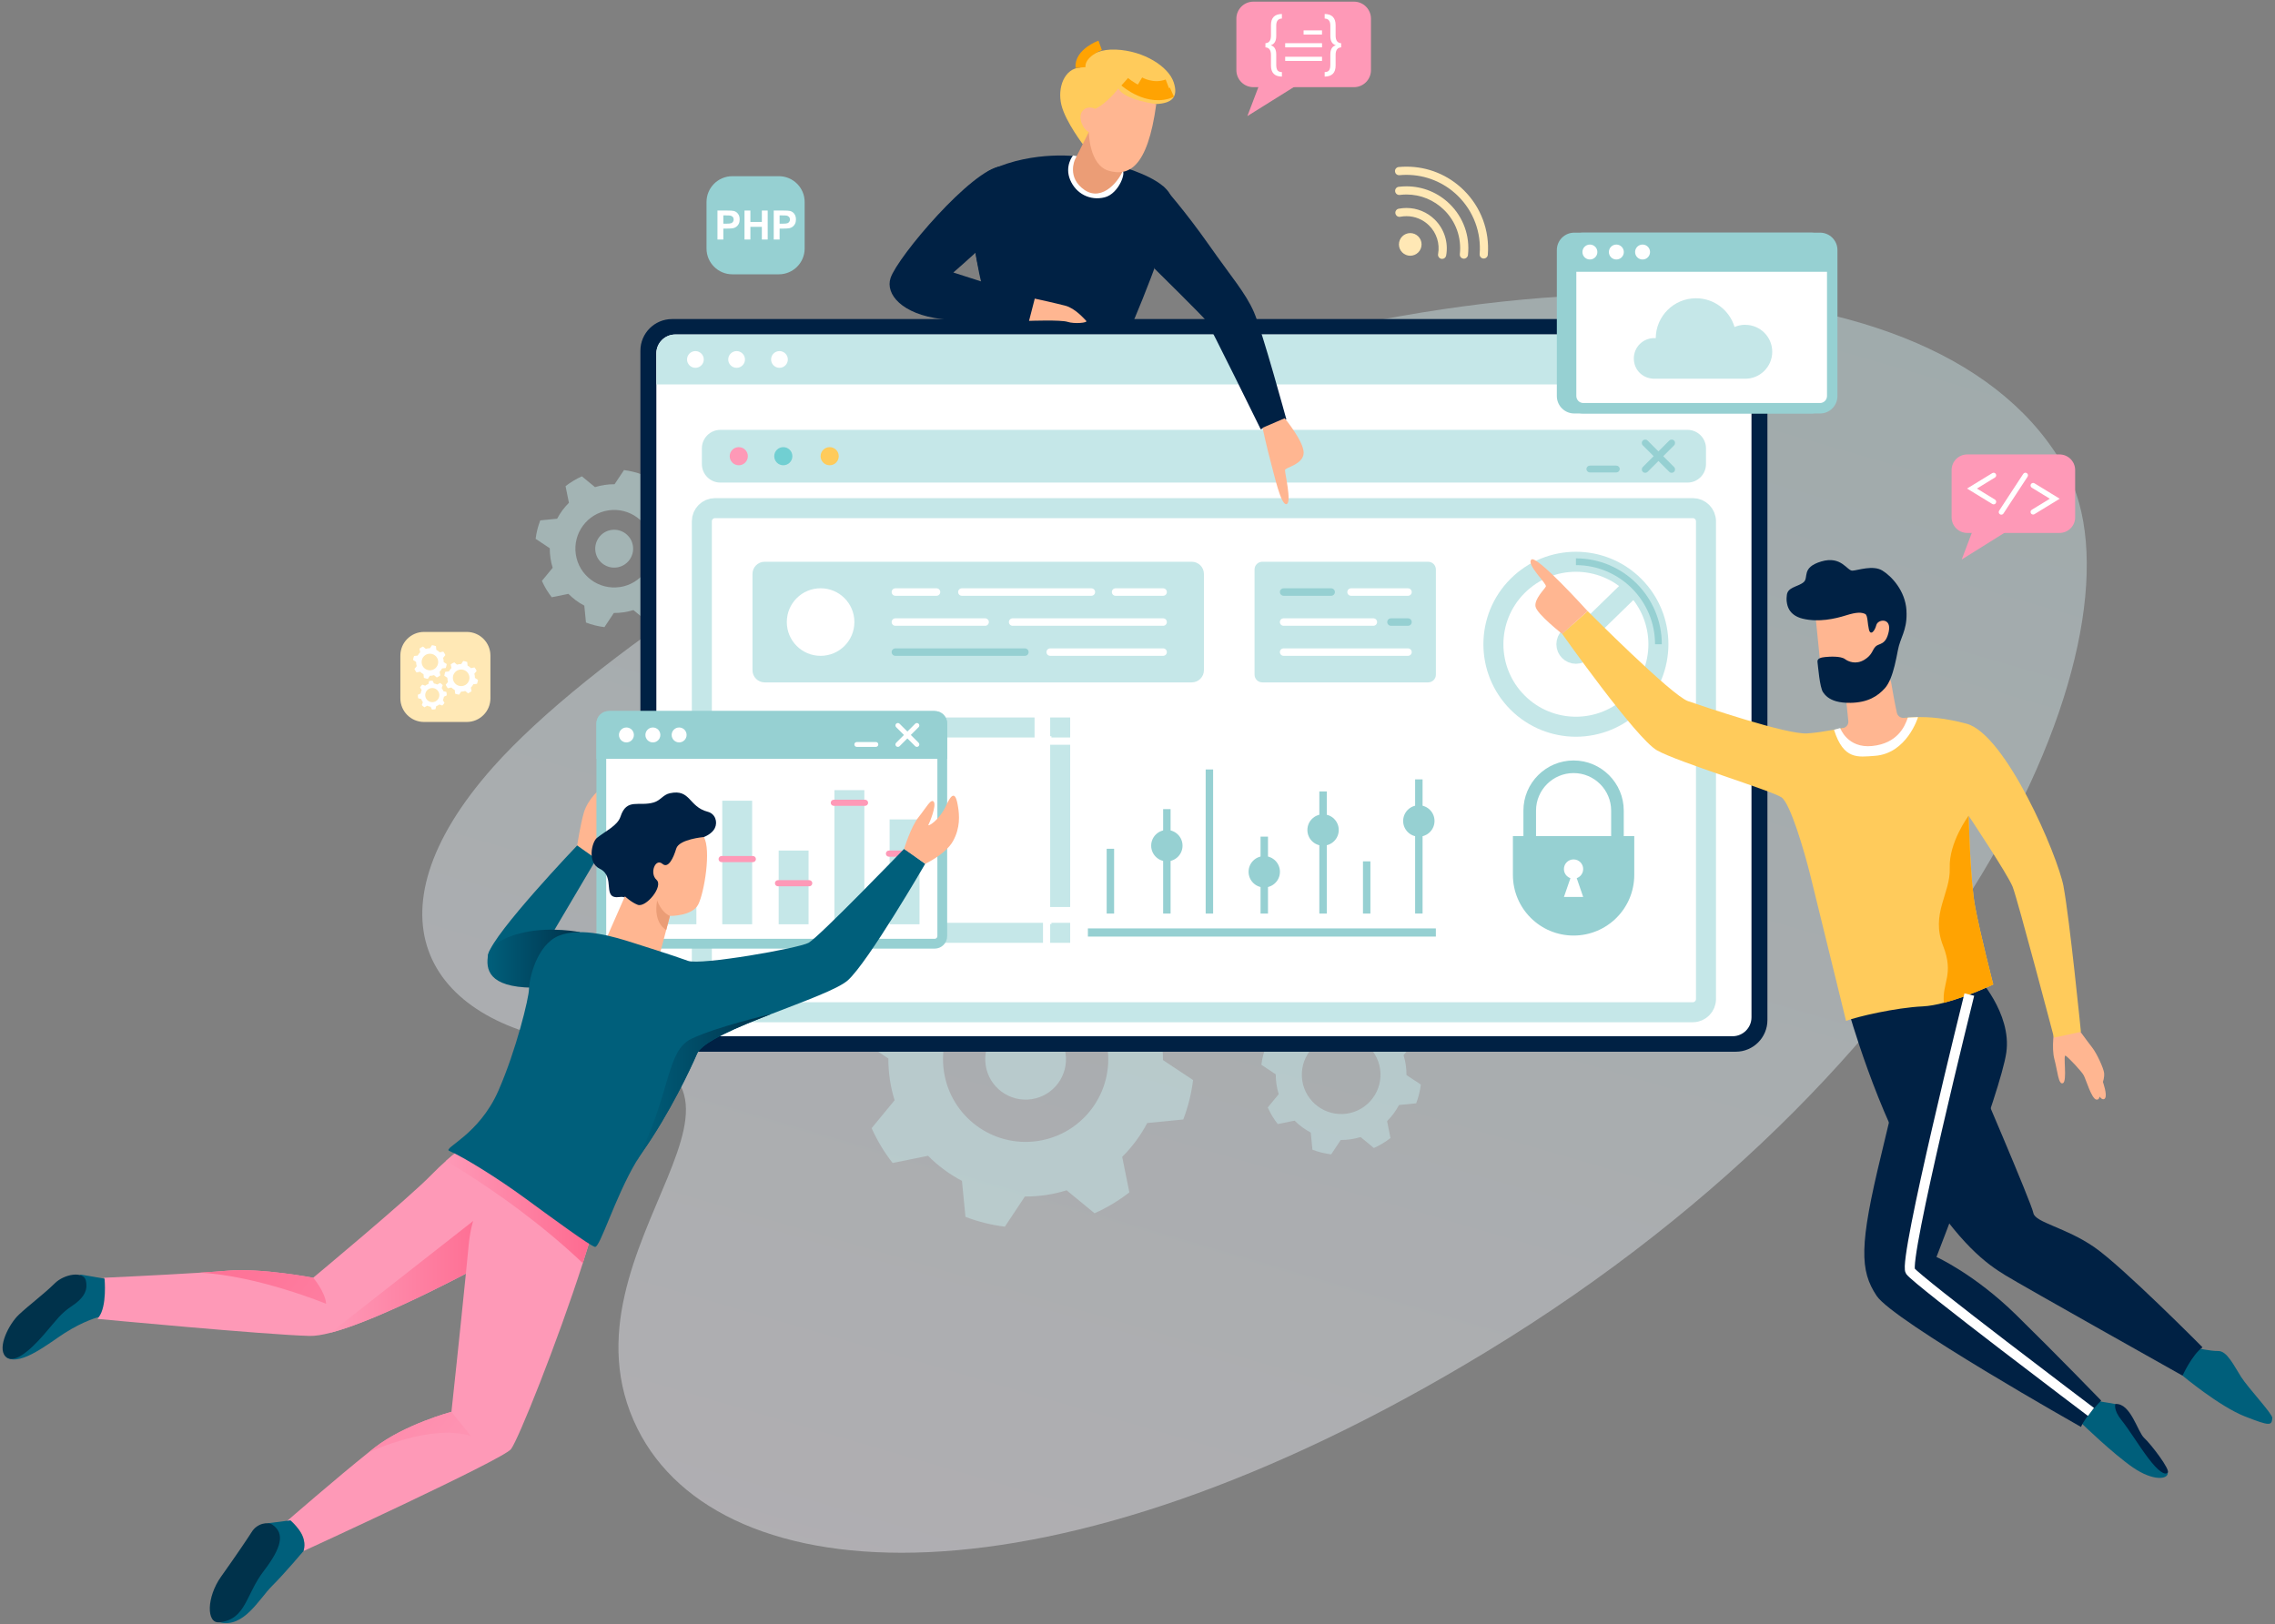<svg width="682" height="487" viewBox="0 0 682 487" fill="none" xmlns="http://www.w3.org/2000/svg">
<rect x="0" y="0" width="682" height="487" fill="#808080" stroke="none"/>
<path opacity="0.41" d="M304 128.53C244.55 152.46 176 198.31 147.84 229.99C108.05 274.77 127.95 307.9 176.04 313.27C247.36 321.24 163.77 373.55 191.11 428.4C215.9 478.13 314.45 484.99 445.47 405.39C591.07 316.94 645.139 188.29 619.399 141.1C582.809 74.01 445.12 71.73 304 128.52V128.53Z" fill="url(#paint0_linear_119_2908)"/>
<g opacity="0.5">
<path d="M348.149 311.53C347.829 309.4 347.36 307.35 346.75 305.34L353.629 296.97C351.949 293.21 349.83 289.71 347.36 286.54L336.719 288.69C333.739 285.68 330.31 283.14 326.57 281.17L325.51 270.37C321.74 268.93 317.779 267.93 313.699 267.43L307.699 276.47C305.619 276.46 303.5 276.61 301.37 276.93C299.25 277.25 297.189 277.72 295.199 278.34L286.82 271.45C283.05 273.13 279.559 275.25 276.389 277.72L278.54 288.36C275.53 291.34 272.99 294.77 271.02 298.52L260.229 299.58C258.779 303.34 257.78 307.3 257.27 311.39L266.31 317.38C266.3 319.48 266.45 321.58 266.77 323.71C267.09 325.84 267.559 327.91 268.189 329.9L261.3 338.27C262.98 342.03 265.1 345.53 267.59 348.71L278.209 346.56C281.189 349.56 284.62 352.1 288.37 354.07L289.429 364.87C293.189 366.31 297.15 367.31 301.24 367.81L307.24 358.77C309.32 358.78 311.44 358.63 313.56 358.32C315.69 358 317.76 357.53 319.75 356.9L328.129 363.79C331.879 362.11 335.38 360 338.56 357.52L336.409 346.88C339.409 343.9 341.949 340.47 343.919 336.73L354.719 335.67C356.159 331.9 357.159 327.94 357.659 323.85L348.639 317.86C348.639 315.78 348.489 313.66 348.169 311.53H348.149ZM311.12 342.12C297.59 344.14 284.989 334.81 282.969 321.28C280.949 307.75 290.27 295.15 303.8 293.13C317.33 291.11 329.939 300.42 331.959 313.95C333.979 327.48 324.65 340.09 311.12 342.12Z" fill="#C5E7E8"/>
<path d="M319.429 315.82C320.419 322.43 315.86 328.6 309.25 329.58C302.64 330.57 296.47 326.01 295.49 319.4C294.5 312.79 299.059 306.62 305.669 305.64C312.279 304.65 318.449 309.21 319.429 315.82Z" fill="#C5E7E8"/>
</g>
<g opacity="0.5">
<path d="M203.22 161.66C203.07 160.66 202.85 159.7 202.56 158.75L205.79 154.82C205 153.05 204.01 151.41 202.85 149.92L197.86 150.93C196.46 149.52 194.85 148.33 193.1 147.4L192.6 142.33C190.83 141.66 188.97 141.19 187.06 140.95L184.24 145.19C183.26 145.19 182.27 145.25 181.27 145.4C180.28 145.55 179.31 145.77 178.37 146.06L174.44 142.83C172.67 143.62 171.03 144.61 169.54 145.77L170.55 150.76C169.14 152.16 167.95 153.77 167.02 155.53L161.96 156.03C161.28 157.79 160.81 159.65 160.57 161.57L164.81 164.38C164.81 165.37 164.87 166.35 165.02 167.35C165.17 168.35 165.39 169.32 165.68 170.25L162.45 174.18C163.24 175.95 164.23 177.59 165.4 179.08L170.39 178.07C171.79 179.48 173.4 180.67 175.16 181.59L175.66 186.66C177.42 187.34 179.28 187.81 181.2 188.04L184.02 183.8C185 183.8 185.99 183.74 186.99 183.59C187.99 183.44 188.96 183.22 189.89 182.93L193.82 186.16C195.58 185.37 197.22 184.38 198.72 183.22L197.71 178.23C199.12 176.83 200.31 175.22 201.23 173.47L206.3 172.97C206.97 171.2 207.44 169.34 207.68 167.42L203.44 164.61C203.44 163.63 203.37 162.64 203.22 161.64V161.66ZM185.84 176.02C179.49 176.97 173.57 172.59 172.62 166.24C171.67 159.89 176.05 153.98 182.4 153.03C188.75 152.08 194.67 156.45 195.62 162.81C196.57 169.16 192.19 175.08 185.84 176.03V176.02Z" fill="#C5E7E8"/>
<path d="M189.74 163.68C190.2 166.78 188.06 169.68 184.96 170.14C181.86 170.6 178.96 168.46 178.5 165.36C178.04 162.26 180.18 159.36 183.28 158.9C186.38 158.44 189.28 160.58 189.74 163.68Z" fill="#C5E7E8"/>
</g>
<path d="M325.03 43.82C325.03 43.82 319.45 36.62 318.19 31.49C316.93 26.36 319.01 20.51 323.91 20.24C323.91 20.24 325.96 14.51 334.51 14.87C343.06 15.23 350.32 20.06 351.84 24.65C353.37 29.24 351.21 30.98 346.62 31.19C342.03 31.4 325.03 43.82 325.03 43.82Z" fill="#FFCB5B"/>
<path d="M323.909 46.97C323.909 46.97 310.089 44.87 296.959 50.99C283.819 57.11 298.399 100.05 298.399 100.05H338.169C338.169 100.05 352.03 68.74 351.31 60.1C350.59 51.46 323.919 46.96 323.919 46.96L323.909 46.97Z" fill="#002144"/>
<path d="M321.66 46.62C321.66 46.62 319.08 49.77 320.81 53.92C322.54 58.07 326.76 60.27 331.15 59.17C335.54 58.07 337.89 51.1 336.24 51.02C334.59 50.94 323.92 46.97 323.92 46.97L321.66 46.62Z" fill="white"/>
<path d="M298.63 68.5C298.63 68.5 300.04 77.75 305.53 80.1C311.01 82.45 315.76 84.98 319.63 89.55C323.51 94.12 331.38 91.71 333.42 96.88C335.46 102.05 297.39 96.88 297.39 96.88C297.39 96.88 292.41 77.88 292.07 73.35C291.73 68.82 298.62 68.51 298.62 68.51L298.63 68.5Z" fill="#002144"/>
<path opacity="0.5" d="M421.43 319.34C421.28 318.33 421.05 317.35 420.76 316.39L424.03 312.41C423.23 310.62 422.22 308.95 421.04 307.44L415.97 308.46C414.55 307.03 412.92 305.82 411.14 304.88L410.64 299.74C408.85 299.06 406.96 298.58 405.02 298.34L402.16 302.64C401.17 302.64 400.16 302.71 399.15 302.86C398.14 303.01 397.16 303.24 396.21 303.53L392.22 300.25C390.43 301.05 388.76 302.06 387.25 303.24L388.27 308.31C386.84 309.73 385.63 311.36 384.69 313.15L379.55 313.65C378.86 315.44 378.38 317.33 378.14 319.27L382.44 322.12C382.44 323.12 382.51 324.12 382.66 325.13C382.81 326.14 383.04 327.13 383.33 328.08L380.05 332.07C380.85 333.86 381.86 335.53 383.04 337.04L388.1 336.02C389.52 337.45 391.15 338.66 392.94 339.59L393.44 344.73C395.23 345.42 397.11 345.89 399.06 346.13L401.92 341.83C402.91 341.83 403.92 341.76 404.93 341.61C405.94 341.46 406.93 341.23 407.88 340.94L411.87 344.22C413.66 343.42 415.32 342.41 416.84 341.23L415.82 336.16C417.25 334.74 418.46 333.11 419.4 331.33L424.54 330.83C425.22 329.04 425.7 327.15 425.94 325.2L421.64 322.35C421.64 321.36 421.57 320.35 421.42 319.34H421.43ZM403.8 333.91C397.36 334.87 391.36 330.43 390.39 323.99C389.43 317.55 393.86 311.55 400.31 310.58C406.75 309.62 412.76 314.05 413.72 320.5C414.68 326.94 410.24 332.95 403.8 333.91Z" fill="#C5E7E8"/>
<path d="M233.48 52.83H219.54C215.265 52.83 211.8 56.295 211.8 60.57V74.51C211.8 78.785 215.265 82.25 219.54 82.25H233.48C237.754 82.25 241.22 78.785 241.22 74.51V60.57C241.22 56.295 237.754 52.83 233.48 52.83Z" fill="#96D0D2"/>
<path d="M215.08 71.82V63.13H217.9C218.97 63.13 219.66 63.17 219.99 63.26C220.49 63.39 220.91 63.67 221.24 64.11C221.58 64.55 221.74 65.11 221.74 65.8C221.74 66.33 221.64 66.78 221.45 67.15C221.26 67.51 221.01 67.8 220.71 68.01C220.41 68.22 220.11 68.35 219.8 68.42C219.38 68.5 218.77 68.54 217.98 68.54H216.84V71.82H215.08ZM216.84 64.6V67.07H217.8C218.49 67.07 218.95 67.02 219.19 66.93C219.42 66.84 219.61 66.7 219.74 66.5C219.87 66.31 219.94 66.08 219.94 65.82C219.94 65.5 219.85 65.24 219.66 65.04C219.47 64.83 219.24 64.71 218.95 64.65C218.74 64.61 218.32 64.59 217.69 64.59H216.84V64.6Z" fill="white"/>
<path d="M223.189 71.82V63.13H224.949V66.55H228.389V63.13H230.139V71.82H228.389V68.02H224.949V71.82H223.189Z" fill="white"/>
<path d="M231.95 71.82V63.13H234.77C235.84 63.13 236.53 63.17 236.86 63.26C237.36 63.39 237.78 63.67 238.11 64.11C238.44 64.55 238.61 65.11 238.61 65.8C238.61 66.33 238.51 66.78 238.32 67.15C238.13 67.51 237.88 67.8 237.58 68.01C237.28 68.22 236.98 68.35 236.67 68.42C236.25 68.5 235.64 68.54 234.85 68.54H233.71V71.82H231.95ZM233.71 64.6V67.07H234.67C235.36 67.07 235.82 67.02 236.06 66.93C236.29 66.84 236.48 66.7 236.61 66.5C236.74 66.31 236.81 66.08 236.81 65.82C236.81 65.5 236.72 65.24 236.53 65.04C236.34 64.83 236.11 64.71 235.82 64.65C235.61 64.61 235.19 64.59 234.56 64.59H233.71V64.6Z" fill="white"/>
<path d="M422.77 69.89C421.85 69.89 420.99 70.25 420.35 70.9C419.71 71.55 419.37 72.4 419.37 73.31C419.37 74.22 419.74 75.07 420.38 75.7C421.02 76.33 421.87 76.68 422.76 76.68C423.65 76.68 424.54 76.32 425.18 75.67C425.82 75.02 426.16 74.17 426.16 73.26C426.16 72.35 425.79 71.5 425.15 70.87C424.51 70.24 423.66 69.89 422.77 69.89Z" fill="#FFE8B5"/>
<path d="M421.62 62.36C420.84 62.36 420.05 62.44 419.28 62.59C418.96 62.65 418.68 62.84 418.5 63.11C418.32 63.38 418.25 63.71 418.32 64.03C418.37 64.27 418.49 64.49 418.66 64.67C418.95 64.95 419.36 65.08 419.76 65C420.37 64.88 421 64.82 421.63 64.82C424.18 64.82 426.58 65.81 428.39 67.59C430.66 69.83 431.68 73.04 431.11 76.18C431.05 76.5 431.12 76.83 431.31 77.1C431.5 77.37 431.78 77.55 432.1 77.61C432.17 77.62 432.25 77.63 432.32 77.63C432.91 77.63 433.42 77.21 433.53 76.62C434.24 72.68 432.96 68.65 430.11 65.84C427.83 63.6 424.82 62.36 421.63 62.36H421.62Z" fill="#FFE8B5"/>
<path d="M421.64 55.87C420.87 55.87 420.08 55.92 419.31 56.01C418.98 56.05 418.69 56.21 418.49 56.47C418.29 56.73 418.2 57.05 418.24 57.38C418.32 58.04 418.94 58.53 419.61 58.45C420.28 58.37 420.96 58.32 421.63 58.32C425.88 58.32 429.89 59.97 432.92 62.96C436.46 66.44 438.17 71.27 437.63 76.21C437.59 76.59 437.72 76.95 437.99 77.22C438.19 77.42 438.44 77.53 438.72 77.56C438.77 77.56 438.81 77.56 438.85 77.56C439.48 77.56 440 77.09 440.07 76.47C440.69 70.78 438.71 65.22 434.64 61.21C431.14 57.76 426.52 55.87 421.63 55.87H421.64Z" fill="#FFE8B5"/>
<path d="M438.79 57.01C434.18 52.47 428.08 49.97 421.63 49.97C420.86 49.97 420.07 50.01 419.3 50.08C418.97 50.11 418.68 50.27 418.47 50.52C418.26 50.77 418.16 51.09 418.19 51.42C418.22 51.71 418.34 51.98 418.55 52.18C418.81 52.43 419.16 52.56 419.53 52.53C420.22 52.46 420.93 52.43 421.62 52.43C427.43 52.43 432.92 54.68 437.07 58.76C441.72 63.34 444.09 69.7 443.57 76.2C443.52 76.87 444.02 77.47 444.7 77.52C444.73 77.52 444.77 77.52 444.8 77.52C445.43 77.52 445.97 77.02 446.02 76.39C446.59 69.16 443.96 62.09 438.79 57.01Z" fill="#FFE8B5"/>
<path d="M520.35 95.67H201.469C196.228 95.67 191.979 99.919 191.979 105.16V305.86C191.979 311.102 196.228 315.35 201.469 315.35H520.35C525.591 315.35 529.839 311.102 529.839 305.86V105.16C529.839 99.919 525.591 95.67 520.35 95.67Z" fill="#002144"/>
<path d="M519.38 100.3H202.44C199.303 100.3 196.76 102.843 196.76 105.98V305.03C196.76 308.167 199.303 310.71 202.44 310.71H519.38C522.517 310.71 525.06 308.167 525.06 305.03V105.98C525.06 102.843 522.517 100.3 519.38 100.3Z" fill="white"/>
<path d="M317.819 220.75V218.13H315.199" stroke="#C5E7E8" stroke-width="6" stroke-miterlimit="10"/>
<path d="M310.14 218.13H231.76" stroke="#C5E7E8" stroke-width="6" stroke-miterlimit="10"/>
<path d="M229.229 218.13H226.609V220.75" stroke="#C5E7E8" stroke-width="6" stroke-miterlimit="10"/>
<path d="M226.609 225.87V274.52" stroke="#C5E7E8" stroke-width="6" stroke-miterlimit="10"/>
<path d="M226.609 277.08V279.7H229.229" stroke="#C5E7E8" stroke-width="6" stroke-miterlimit="10"/>
<path d="M234.289 279.7H312.669" stroke="#C5E7E8" stroke-width="6" stroke-miterlimit="10"/>
<path d="M315.199 279.7H317.819V277.08" stroke="#C5E7E8" stroke-width="6" stroke-miterlimit="10"/>
<path d="M317.819 271.96V223.311" stroke="#C5E7E8" stroke-width="6" stroke-miterlimit="10"/>
<path d="M525.06 105.99V115.26H196.76V105.99C196.76 102.85 199.31 100.3 202.44 100.3H519.37C522.51 100.3 525.05 102.85 525.05 105.99H525.06Z" fill="#C5E7E8"/>
<path d="M210.98 107.781C210.98 109.171 209.85 110.291 208.47 110.291C207.09 110.291 205.96 109.161 205.96 107.781C205.96 106.401 207.09 105.271 208.47 105.271C209.85 105.271 210.98 106.401 210.98 107.781Z" fill="white"/>
<path d="M223.33 107.781C223.33 109.171 222.2 110.291 220.82 110.291C219.44 110.291 218.31 109.161 218.31 107.781C218.31 106.401 219.44 105.271 220.82 105.271C222.2 105.271 223.33 106.401 223.33 107.781Z" fill="white"/>
<path d="M233.67 110.291C235.056 110.291 236.18 109.167 236.18 107.781C236.18 106.394 235.056 105.271 233.67 105.271C232.284 105.271 231.16 106.394 231.16 107.781C231.16 109.167 232.284 110.291 233.67 110.291Z" fill="white"/>
<path d="M326.41 39.59L322.24 47.87C322.24 47.87 319.72 53.27 325.12 56.96C330.52 60.65 335.92 53.99 337.09 49.94C338.26 45.89 326.41 39.59 326.41 39.59Z" fill="#EB9D76"/>
<path d="M505.87 128.89H215.96C212.895 128.89 210.41 131.375 210.41 134.44V139.15C210.41 142.215 212.895 144.7 215.96 144.7H505.87C508.936 144.7 511.42 142.215 511.42 139.15V134.44C511.42 131.375 508.936 128.89 505.87 128.89Z" fill="#C5E7E8"/>
<path d="M221.47 139.51C222.972 139.51 224.19 138.293 224.19 136.79C224.19 135.288 222.972 134.07 221.47 134.07C219.968 134.07 218.75 135.288 218.75 136.79C218.75 138.293 219.968 139.51 221.47 139.51Z" fill="#FE99B7"/>
<path d="M234.82 139.51C236.322 139.51 237.54 138.293 237.54 136.79C237.54 135.288 236.322 134.07 234.82 134.07C233.317 134.07 232.1 135.288 232.1 136.79C232.1 138.293 233.317 139.51 234.82 139.51Z" fill="#71CFD2"/>
<path d="M251.44 136.79C251.44 138.29 250.22 139.51 248.72 139.51C247.22 139.51 246 138.29 246 136.79C246 135.29 247.22 134.07 248.72 134.07C250.22 134.07 251.44 135.29 251.44 136.79Z" fill="#FFCB5B"/>
<path d="M493.2 141.77C492.94 141.77 492.68 141.67 492.48 141.47C492.08 141.07 492.08 140.43 492.48 140.03L500.41 132.1C500.81 131.7 501.45 131.7 501.85 132.1C502.25 132.5 502.25 133.14 501.85 133.54L493.92 141.47C493.72 141.67 493.46 141.77 493.2 141.77Z" fill="#96D0D2"/>
<path d="M501.13 141.77C500.87 141.77 500.61 141.67 500.41 141.47L492.48 133.54C492.08 133.14 492.08 132.5 492.48 132.1C492.88 131.7 493.52 131.7 493.92 132.1L501.85 140.03C502.25 140.43 502.25 141.07 501.85 141.47C501.65 141.67 501.39 141.77 501.13 141.77Z" fill="#96D0D2"/>
<path d="M484.54 141.65H476.61C476.05 141.65 475.59 141.2 475.59 140.63C475.59 140.06 476.05 139.61 476.61 139.61H484.54C485.1 139.61 485.56 140.06 485.56 140.63C485.56 141.2 485.1 141.65 484.54 141.65Z" fill="#96D0D2"/>
<path d="M214.35 152.36H507.469C509.649 152.36 511.419 154.13 511.419 156.31V299.56C511.419 301.74 509.649 303.51 507.469 303.51H214.35C212.17 303.51 210.399 301.74 210.399 299.56V156.31C210.399 154.13 212.17 152.36 214.35 152.36Z" stroke="#C5E7E8" stroke-width="6" stroke-miterlimit="10"/>
<path d="M357.26 168.44H229.23C227.214 168.44 225.58 170.075 225.58 172.09V200.96C225.58 202.976 227.214 204.61 229.23 204.61H357.26C359.276 204.61 360.91 202.976 360.91 200.96V172.09C360.91 170.075 359.276 168.44 357.26 168.44Z" fill="#C5E7E8"/>
<path d="M428.13 168.44H378.41C377.128 168.44 376.09 169.479 376.09 170.76V202.291C376.09 203.572 377.128 204.61 378.41 204.61H428.13C429.411 204.61 430.45 203.572 430.45 202.291V170.76C430.45 169.479 429.411 168.44 428.13 168.44Z" fill="#C5E7E8"/>
<path d="M256.13 186.52C256.13 192.11 251.6 196.65 246 196.65C240.4 196.65 235.87 192.12 235.87 186.52C235.87 180.92 240.4 176.39 246 176.39C251.6 176.39 256.13 180.92 256.13 186.52Z" fill="white"/>
<path d="M327.169 178.64H288.35C287.73 178.64 287.229 178.14 287.229 177.52C287.229 176.9 287.73 176.4 288.35 176.4H327.169C327.789 176.4 328.29 176.9 328.29 177.52C328.29 178.14 327.789 178.64 327.169 178.64Z" fill="white"/>
<path d="M348.679 178.64H334.429C333.809 178.64 333.31 178.14 333.31 177.52C333.31 176.9 333.809 176.4 334.429 176.4H348.679C349.299 176.4 349.8 176.9 349.8 177.52C349.8 178.14 349.299 178.64 348.679 178.64Z" fill="white"/>
<path d="M399.06 178.64H384.81C384.19 178.64 383.689 178.14 383.689 177.52C383.689 176.9 384.19 176.4 384.81 176.4H399.06C399.68 176.4 400.179 176.9 400.179 177.52C400.179 178.14 399.68 178.64 399.06 178.64Z" fill="#96D0D2"/>
<path d="M422.09 178.64H405.02C404.4 178.64 403.899 178.14 403.899 177.52C403.899 176.9 404.4 176.4 405.02 176.4H422.09C422.71 176.4 423.209 176.9 423.209 177.52C423.209 178.14 422.71 178.64 422.09 178.64Z" fill="white"/>
<path d="M280.75 178.64H268.42C267.8 178.64 267.3 178.14 267.3 177.52C267.3 176.9 267.8 176.4 268.42 176.4H280.75C281.37 176.4 281.87 176.9 281.87 177.52C281.87 178.14 281.37 178.64 280.75 178.64Z" fill="white"/>
<path d="M295.32 187.64H268.42C267.8 187.64 267.3 187.14 267.3 186.52C267.3 185.9 267.8 185.4 268.42 185.4H295.32C295.94 185.4 296.44 185.9 296.44 186.52C296.44 187.14 295.94 187.64 295.32 187.64Z" fill="white"/>
<path d="M411.7 187.64H384.8C384.18 187.64 383.68 187.14 383.68 186.52C383.68 185.9 384.18 185.4 384.8 185.4H411.7C412.32 185.4 412.82 185.9 412.82 186.52C412.82 187.14 412.32 187.64 411.7 187.64Z" fill="white"/>
<path d="M422.09 187.64H416.99C416.37 187.64 415.87 187.14 415.87 186.52C415.87 185.9 416.37 185.4 416.99 185.4H422.09C422.71 185.4 423.21 185.9 423.21 186.52C423.21 187.14 422.71 187.64 422.09 187.64Z" fill="#96D0D2"/>
<path d="M348.68 196.65H314.83C314.21 196.65 313.71 196.15 313.71 195.53C313.71 194.91 314.21 194.41 314.83 194.41H348.68C349.3 194.41 349.8 194.91 349.8 195.53C349.8 196.15 349.3 196.65 348.68 196.65Z" fill="white"/>
<path d="M422.09 196.65H384.8C384.18 196.65 383.68 196.15 383.68 195.53C383.68 194.91 384.18 194.41 384.8 194.41H422.09C422.71 194.41 423.21 194.91 423.21 195.53C423.21 196.15 422.71 196.65 422.09 196.65Z" fill="white"/>
<path d="M348.68 187.64H303.57C302.95 187.64 302.45 187.14 302.45 186.52C302.45 185.9 302.95 185.4 303.57 185.4H348.68C349.3 185.4 349.8 185.9 349.8 186.52C349.8 187.14 349.3 187.64 348.68 187.64Z" fill="white"/>
<path d="M307.24 196.65H268.42C267.8 196.65 267.3 196.15 267.3 195.53C267.3 194.91 267.8 194.41 268.42 194.41H307.24C307.86 194.41 308.36 194.91 308.36 195.53C308.36 196.15 307.86 196.65 307.24 196.65Z" fill="#96D0D2"/>
<path d="M430.44 278.38H326.13V280.83H430.44V278.38Z" fill="#96D0D2"/>
<path d="M426.459 233.69H424.229V273.921H426.459V233.69Z" fill="#96D0D2"/>
<path d="M410.82 258.271H408.59V273.931H410.82V258.271Z" fill="#96D0D2"/>
<path d="M397.74 237.311H395.51V273.931H397.74V237.311Z" fill="#96D0D2"/>
<path d="M380.12 250.86H377.89V273.93H380.12V250.86Z" fill="#96D0D2"/>
<path d="M363.669 230.72H361.439V273.93H363.669V230.72Z" fill="#96D0D2"/>
<path d="M350.919 242.61H348.689V273.93H350.919V242.61Z" fill="#96D0D2"/>
<path d="M333.99 254.5H331.76V273.93H333.99V254.5Z" fill="#96D0D2"/>
<path d="M354.5 253.57C354.5 256.17 352.4 258.27 349.8 258.27C347.2 258.27 345.1 256.17 345.1 253.57C345.1 250.97 347.2 248.87 349.8 248.87C352.4 248.87 354.5 250.97 354.5 253.57Z" fill="#96D0D2"/>
<path d="M383.7 261.4C383.7 264 381.6 266.1 379 266.1C376.4 266.1 374.3 264 374.3 261.4C374.3 258.8 376.4 256.7 379 256.7C381.6 256.7 383.7 258.8 383.7 261.4Z" fill="#96D0D2"/>
<path d="M401.33 248.87C401.33 251.46 399.23 253.57 396.63 253.57C394.03 253.57 391.93 251.47 391.93 248.87C391.93 246.27 394.03 244.17 396.63 244.17C399.23 244.17 401.33 246.27 401.33 248.87Z" fill="#96D0D2"/>
<path d="M430.04 246.16C430.04 248.76 427.94 250.86 425.34 250.86C422.74 250.86 420.64 248.76 420.64 246.16C420.64 243.56 422.74 241.46 425.34 241.46C427.94 241.46 430.04 243.56 430.04 246.16Z" fill="#96D0D2"/>
<path d="M489.912 210.661C499.57 201.003 499.57 185.345 489.912 175.687C480.255 166.03 464.597 166.029 454.939 175.687C445.281 185.345 445.281 201.003 454.939 210.661C464.597 220.318 480.255 220.318 489.912 210.661Z" stroke="#C5E7E8" stroke-width="6" stroke-miterlimit="10"/>
<path d="M475.29 193.171C475.29 194.751 474.01 196.031 472.43 196.031C470.85 196.031 469.57 194.751 469.57 193.171C469.57 191.591 470.85 190.311 472.43 190.311C474.01 190.311 475.29 191.591 475.29 193.171Z" stroke="#C5E7E8" stroke-width="6" stroke-miterlimit="10"/>
<path d="M474.11 190.87L489.85 175.53" stroke="#C5E7E8" stroke-width="6" stroke-miterlimit="10"/>
<path d="M498.18 193.17H496.15C496.15 180.09 485.51 169.45 472.43 169.45V167.42C486.63 167.42 498.18 178.97 498.18 193.17Z" fill="#96D0D2"/>
<path d="M471.73 280.52C461.68 280.52 453.54 272.38 453.54 262.33V250.7H489.92V262.33C489.92 272.38 481.78 280.52 471.73 280.52Z" fill="#96D0D2"/>
<path d="M486.77 267.51H456.69V243.061C456.69 234.771 463.44 228.021 471.73 228.021C480.02 228.021 486.77 234.771 486.77 243.061V267.51ZM460.47 263.73H482.99V243.061C482.99 236.851 477.94 231.801 471.73 231.801C465.52 231.801 460.47 236.851 460.47 243.061V263.73Z" fill="#96D0D2"/>
<path d="M474.61 260.58C474.61 262.17 473.32 263.47 471.72 263.47C470.12 263.47 468.83 262.18 468.83 260.58C468.83 258.98 470.12 257.69 471.72 257.69C473.32 257.69 474.61 258.98 474.61 260.58Z" fill="white"/>
<path d="M471.73 260.581L468.84 268.951H474.61L471.73 260.581Z" fill="white"/>
<path d="M542.91 69.76H471.93C469.047 69.76 466.71 72.097 466.71 74.98V118.76C466.71 121.643 469.047 123.98 471.93 123.98H542.91C545.793 123.98 548.13 121.643 548.13 118.76V74.98C548.13 72.097 545.793 69.76 542.91 69.76Z" fill="#96D0D2"/>
<path d="M545.61 69.76H474.63C471.747 69.76 469.41 72.097 469.41 74.98V118.76C469.41 121.643 471.747 123.98 474.63 123.98H545.61C548.493 123.98 550.83 121.643 550.83 118.76V74.98C550.83 72.097 548.493 69.76 545.61 69.76Z" fill="#96D0D2"/>
<path d="M547.7 118.75V74.98C547.7 73.826 546.765 72.89 545.61 72.89H474.64C473.486 72.89 472.55 73.826 472.55 74.98V118.75C472.55 119.904 473.486 120.84 474.64 120.84H545.61C546.765 120.84 547.7 119.904 547.7 118.75Z" fill="white"/>
<path d="M163.97 342.63L162.18 347.35L162.12 347.48L156.17 363.16L151.47 375.56C151.47 375.56 151.05 375.79 150.29 376.21C148.45 377.22 144.59 379.34 139.65 381.91C127.92 388.02 110.14 396.74 99.1 399.62C96.62 400.27 94.48 400.61 92.82 400.57C79.44 400.22 29.25 395.46 29.25 395.46C31.54 392.47 31.19 383.13 31.19 383.13C31.19 383.13 47.81 382.37 59.81 381.62C63.09 381.42 66.02 381.21 68.17 381.02C78.21 380.14 93.88 383.13 93.88 383.13C93.88 383.13 122.23 359.54 129.27 352.32C130.88 350.67 132.35 349.28 133.68 348.1C138.17 344.11 140.89 342.63 140.89 342.63H163.96H163.97Z" fill="#FE99B7"/>
<path d="M150.289 376.2C144.079 379.63 114.779 395.53 99.109 399.6L141.799 366.14L150.289 376.2Z" fill="url(#paint1_linear_119_2908)"/>
<path d="M24.19 382.18L31.34 383.4C31.34 383.4 32.141 391.64 29.62 394.9C29.62 394.9 25.16 396 19.31 399.76C14.58 402.8 6.5 409.44 2.19 407.15C-2.12 404.86 13.34 391.24 13.34 391.24L24.19 382.18Z" fill="#005F7B"/>
<path d="M178.23 367.1C177.22 370.71 176.03 374.65 174.71 378.75C167.05 402.59 155.32 431.83 153.17 434.54C150.64 437.71 90.96 465.09 90.96 465.09C92.61 458.4 85.91 456.19 85.91 456.19C85.91 456.19 101.21 442.89 110.5 435.48C110.5 435.48 110.51 435.47 110.52 435.48C111.18 434.95 111.79 434.46 112.38 434.01C121.3 427.09 135.33 423.33 135.33 423.33C135.33 423.33 137.89 399.66 139.66 381.9C139.97 378.81 140.25 375.9 140.5 373.32C141.21 365.86 143.65 360.13 146.2 356.02C149.59 350.56 153.18 347.96 153.18 347.96C153.18 347.96 157.23 347.26 162.13 347.47C162.31 347.47 162.49 347.48 162.67 347.49C167.09 347.74 172.11 348.77 175.44 351.71C178.73 354.61 180.38 359.37 178.24 367.09L178.23 367.1Z" fill="#FE99B7"/>
<path d="M80.349 456.73L87.059 455.87C87.059 455.87 92.579 460.34 90.969 465.09C90.969 465.09 85.459 471.65 81.549 475.55C77.639 479.45 73.059 488.29 65.809 486.43C58.559 484.57 80.349 456.73 80.349 456.73Z" fill="#005F7B"/>
<path d="M25.75 384C26.26 386.32 25.75 388.76 21.81 391.42C18 393.99 17.41 395.27 13.11 400.22C8.8 405.17 3.95 409.29 1.56 406.63C-0.82 403.97 2.66 397.01 5.68 394.17C8.7 391.33 13.139 388.04 16.399 384.82C19.329 381.92 25.1 381.06 25.75 384Z" fill="#00324B"/>
<path d="M81.59 457.12C85.49 459.74 84.44 464.05 79.03 471.11C73.62 478.17 73.77 485.54 65.81 486.44C61.76 486.9 61.95 478.82 66.26 472.77C70.97 466.16 74.61 460.72 75.43 459.4C77.08 456.7 80.3 456.26 81.6 457.13L81.59 457.12Z" fill="#00324B"/>
<path d="M178.229 367.1C177.219 370.71 176.029 374.65 174.709 378.75C168.489 372.85 162.069 367.6 156.169 363.16C152.599 360.47 149.219 358.08 146.189 356.03C140.269 352.01 135.699 349.27 133.689 348.1C138.179 344.11 140.899 342.63 140.899 342.63H147.889L162.179 347.35L162.659 347.5L175.429 351.72C178.719 354.62 180.369 359.38 178.229 367.1Z" fill="url(#paint2_linear_119_2908)"/>
<path d="M173.02 253.51C173.02 253.51 173.94 247.49 175 243.73C176.06 239.97 180.169 235.4 181.219 236.8C182.279 238.21 181.669 241.95 181.219 245.02C180.769 248.09 181.699 250.18 181.699 250.18C181.699 250.18 182.629 243.73 183.919 245.02C185.209 246.31 184.39 254.96 182.75 255.45C181.11 255.93 178.76 257.58 178.76 257.58L173.02 253.51Z" fill="#FFB691"/>
<path d="M173.02 253.51C173.02 253.51 148.12 279.59 146.36 286.11C144.6 292.63 165.55 279.95 165.55 279.95L178.76 257.59L173.02 253.52V253.51Z" fill="#005F7B"/>
<path d="M146.36 286.11C145.47 290.77 146.54 295.97 159.57 296.15C172.6 296.33 173.84 279.5 173.84 279.5C173.84 279.5 165.56 277.82 157.46 279.5C149.36 281.18 146.67 284.52 146.37 286.11H146.36Z" fill="url(#paint3_linear_119_2908)"/>
<path d="M280.2 213.21H182.54C180.474 213.21 178.8 214.884 178.8 216.95V280.7C178.8 282.765 180.474 284.44 182.54 284.44H280.2C282.265 284.44 283.94 282.765 283.94 280.7V216.95C283.94 214.884 282.265 213.21 280.2 213.21Z" fill="#96D0D2"/>
<path d="M280.199 216.14H182.54C182.092 216.14 181.729 216.503 181.729 216.95V280.69C181.729 281.137 182.092 281.5 182.54 281.5H280.199C280.647 281.5 281.01 281.137 281.01 280.69V216.95C281.01 216.503 280.647 216.14 280.199 216.14Z" fill="white"/>
<path d="M208.76 247.06H199.8V277.13H208.76V247.06Z" fill="#C5E7E8"/>
<path d="M225.479 240.09H216.52V277.13H225.479V240.09Z" fill="#C5E7E8"/>
<path d="M242.39 255.03H233.43V277.14H242.39V255.03Z" fill="#C5E7E8"/>
<path d="M259.11 236.92H250.149V277.13H259.11V236.92Z" fill="#C5E7E8"/>
<path d="M275.649 245.7H266.689V277.14H275.649V245.7Z" fill="#C5E7E8"/>
<path d="M275.85 256.88H266.49C265.98 256.88 265.57 256.47 265.57 255.96C265.57 255.45 265.98 255.04 266.49 255.04H275.85C276.36 255.04 276.77 255.45 276.77 255.96C276.77 256.47 276.36 256.88 275.85 256.88Z" fill="#FE99B7"/>
<path d="M210.99 250.98C210.99 250.98 213.44 250.12 214.31 248.28C215.19 246.42 214.42 243.99 212.16 243.4C206.37 241.89 207.06 236.48 200.79 237.85C198.8 238.28 198.02 240 196.01 240.6C191.53 241.94 187.87 239.16 186.01 244.87C185.14 247.55 181.57 249.14 178.92 251.27C177.44 252.46 175.94 258.63 179.78 260.48C184.78 262.9 180.15 269.75 185.77 268.96C190.61 268.28 187.98 276.63 191.07 276.91C194.16 277.19 202.56 263.22 203.68 262.25C204.8 261.28 210.99 250.99 210.99 250.99V250.98Z" fill="#002144"/>
<path d="M187.34 268.75L181.71 281.56L184.49 286.24L197.97 285.43L200.83 274.64C200.83 274.64 207.5 274.74 209.31 271.22C211.12 267.7 213.24 254.82 211 250.98C211 250.98 203.57 251.6 202.72 254.45C201.87 257.3 200.33 260.51 198.6 259.03C196.45 257.19 194.65 261.86 196.81 263.81C198.97 265.76 193.63 272.24 191.17 271.3C189.26 270.57 187.33 268.75 187.33 268.75H187.34Z" fill="#FFB691"/>
<path d="M196.999 269.97C196.999 269.97 198.109 273.44 200.829 274.64L199.719 278.85C199.719 278.85 195.709 276.88 197.009 269.97H196.999Z" fill="#EB9D76"/>
<path d="M277.37 258.99C277.37 258.99 260.229 288.57 254.129 293.97C251.169 296.58 241.21 300.18 231.37 303.99C231.37 303.99 231.36 303.99 231.32 304C220.83 308.07 210.5 312.38 208.94 315.99C206.99 320.52 200.83 333.64 192.62 345.38C191.96 346.32 191.32 347.32 190.7 348.37C190.7 348.37 190.7 348.38 190.69 348.39C184.33 359.08 179.83 374.3 178.34 373.87C176.69 373.41 166.18 365.7 157.6 359.42C149.11 353.19 138.98 346.94 134.67 345.09C132.68 344.24 143.56 340.34 149.37 327.13C154.76 314.88 158.58 299.13 158.58 296.55C158.58 293.97 160.69 283.41 167.5 280.59C174.31 277.77 184.78 281.1 189.81 282.7C189.81 282.7 202.49 286.69 206.24 288.1C209.99 289.51 239.339 284.35 242.389 282.7C245.449 281.05 271.03 254.53 271.03 254.53L277.37 258.99Z" fill="#005F7B"/>
<path d="M271.029 254.53C271.029 254.53 273.029 247.96 275.369 245.02C277.719 242.09 279.129 239.27 279.949 240.44C280.769 241.61 278.659 246.74 278.309 247.35C277.959 247.96 281.479 246.31 283.829 241.15C286.179 235.98 286.879 239.86 287.229 242.09C287.579 244.32 287.929 248.19 285.699 252.19C283.469 256.18 277.369 259 277.369 259L271.029 254.54V254.53Z" fill="#FFB691"/>
<path d="M231.319 304.01C220.829 308.08 210.499 312.39 208.939 316C206.989 320.53 200.829 333.65 192.619 345.39C191.959 346.33 191.319 347.33 190.699 348.38C201.219 328.07 199.549 315.16 207.289 311.47C214.799 307.89 230.359 304.24 231.319 304.02V304.01Z" fill="url(#paint4_linear_119_2908)"/>
<path d="M141.199 430.61C129.449 426.75 111.22 435.16 110.52 435.48C111.18 434.95 111.789 434.46 112.379 434.01C121.299 427.09 135.33 423.33 135.33 423.33L141.199 430.61Z" fill="url(#paint5_linear_119_2908)"/>
<path d="M97.76 390.93C97.76 390.93 77 382.41 59.82 381.61C63.1 381.41 66.03 381.2 68.18 381.01C78.22 380.13 93.89 383.12 93.89 383.12C93.89 383.12 97.53 387.4 97.76 390.92V390.93Z" fill="url(#paint6_linear_119_2908)"/>
<path d="M283.94 216.95V227.53H178.8V216.95C178.8 214.89 180.47 213.21 182.54 213.21H280.2C282.27 213.21 283.94 214.89 283.94 216.95Z" fill="#96D0D2"/>
<path d="M269.169 223.95C268.979 223.95 268.799 223.88 268.649 223.74C268.359 223.45 268.359 222.99 268.649 222.71L274.349 217.01C274.639 216.72 275.099 216.72 275.379 217.01C275.669 217.3 275.669 217.76 275.379 218.04L269.679 223.74C269.539 223.88 269.349 223.95 269.159 223.95H269.169Z" fill="white"/>
<path d="M274.869 223.95C274.679 223.95 274.499 223.88 274.349 223.74L268.649 218.04C268.359 217.75 268.359 217.29 268.649 217.01C268.939 216.72 269.399 216.72 269.679 217.01L275.379 222.71C275.669 223 275.669 223.46 275.379 223.74C275.239 223.88 275.049 223.95 274.859 223.95H274.869Z" fill="white"/>
<path d="M190.03 220.37C190.03 221.61 189.03 222.61 187.79 222.61C186.55 222.61 185.55 221.61 185.55 220.37C185.55 219.13 186.55 218.13 187.79 218.13C189.03 218.13 190.03 219.13 190.03 220.37Z" fill="white"/>
<path d="M197.959 220.37C197.959 221.61 196.959 222.61 195.719 222.61C194.479 222.61 193.479 221.61 193.479 220.37C193.479 219.13 194.479 218.13 195.719 218.13C196.959 218.13 197.959 219.13 197.959 220.37Z" fill="white"/>
<path d="M203.59 222.61C204.827 222.61 205.83 221.607 205.83 220.37C205.83 219.133 204.827 218.13 203.59 218.13C202.352 218.13 201.35 219.133 201.35 220.37C201.35 221.607 202.352 222.61 203.59 222.61Z" fill="white"/>
<path d="M225.69 258.51H216.33C215.82 258.51 215.41 258.1 215.41 257.59C215.41 257.08 215.82 256.67 216.33 256.67H225.69C226.2 256.67 226.61 257.08 226.61 257.59C226.61 258.1 226.2 258.51 225.69 258.51Z" fill="#FE99B7"/>
<path d="M242.59 265.75H233.229C232.719 265.75 232.31 265.34 232.31 264.83C232.31 264.32 232.719 263.91 233.229 263.91H242.59C243.1 263.91 243.51 264.32 243.51 264.83C243.51 265.34 243.1 265.75 242.59 265.75Z" fill="#FE99B7"/>
<path d="M259.32 241.63H249.96C249.45 241.63 249.04 241.22 249.04 240.71C249.04 240.2 249.45 239.79 249.96 239.79H259.32C259.83 239.79 260.24 240.2 260.24 240.71C260.24 241.22 259.83 241.63 259.32 241.63Z" fill="#FE99B7"/>
<path d="M262.57 223.95H256.85C256.45 223.95 256.12 223.62 256.12 223.22C256.12 222.82 256.45 222.49 256.85 222.49H262.57C262.98 222.49 263.3 222.82 263.3 223.22C263.3 223.62 262.97 223.95 262.57 223.95Z" fill="white"/>
<path d="M624.08 426.84C624.08 426.84 633.44 435.92 639.45 440.04C645.46 444.16 650.02 443.64 649.85 441.57C649.68 439.5 642.55 432.69 641 429.73C639.45 426.76 638.3 423.07 636.08 421.72C633.87 420.36 628.959 420.73 627.549 419.29C626.139 417.85 624.08 426.85 624.08 426.85V426.84Z" fill="#005F7B"/>
<path d="M654.279 412.48C654.279 412.48 665.279 421.67 672.909 424.68C680.539 427.68 681.029 427.5 681.189 425.16C681.269 423.94 673.999 416.25 671.829 412.84C669.659 409.43 667.619 405.08 665.029 405.1C662.439 405.12 658.629 404.2 658.629 404.2C658.629 404.2 653.509 409.23 654.289 412.48H654.279Z" fill="#005F7B"/>
<path d="M615.869 308.51C615.869 308.51 614.919 314.13 615.869 317.61C616.819 321.09 617.06 325.38 618.43 324.78C619.79 324.18 618.41 316.06 619.22 316.54C620.04 317.02 624 321.19 624.68 322.47C625.36 323.76 626.999 329.42 628.419 329.7C629.329 329.88 629.39 328.8 629.39 328.8C629.39 328.8 630.399 330.23 631.059 329.29C631.789 328.25 630.41 324.42 630.41 324.42C630.41 324.42 630.909 323.07 630.769 321.72C630.629 320.37 628.65 315.95 627.18 314.07C625.7 312.19 622.079 307.19 622.079 307.19L615.869 308.52V308.51Z" fill="#FFB691"/>
<path d="M592.58 292.6C592.58 292.6 603.16 303.71 601.45 315.62C599.74 327.53 580.519 376.9 580.519 376.9C580.519 376.9 591.95 382.05 604.35 394.21C616.75 406.37 629.899 419.96 629.899 419.96C629.899 419.96 625.199 424.61 623.839 427.86C623.839 427.86 567.62 396.13 562.58 388.55C557.54 380.97 557.31 373.5 563.99 346.1C570.67 318.7 574.799 297.54 574.799 297.54L592.58 292.6Z" fill="#002144"/>
<path d="M554.029 302.67C554.029 302.67 562.79 334.06 575.2 353.74C587.61 373.42 595.64 378.99 601.14 382.37C606.65 385.75 654.279 412.48 654.279 412.48C654.279 412.48 657.11 406.25 660.27 403.98C660.27 403.98 636.37 379.85 627.81 373.94C619.25 368.02 610.06 366.57 609.56 363.71C609.06 360.85 591.839 320.79 591.839 320.79L575.43 296.27L554.009 302.67H554.029Z" fill="#002144"/>
<path d="M618.609 265.85C620.399 275.26 623.819 309.4 623.819 309.4L615.75 311.12C615.75 311.12 604.849 269.7 603.359 265.92C601.869 262.14 590.149 244.59 590.149 244.59C590.149 244.59 590.62 263.86 592.08 271.75C593.53 279.64 597.54 295.19 597.54 295.19C597.54 295.19 589.949 298.81 582.729 300.68C580.499 301.26 578.31 301.67 576.39 301.76C568.27 302.13 556.5 304.89 553.41 306.11C553.41 306.11 544.42 269.4 542.7 262.47C540.99 255.55 536.769 241.03 534.089 239.1C531.399 237.17 502.939 228.51 496.719 224.98C490.489 221.45 468.29 190.04 468.29 190.04L475.949 183.24C475.949 183.24 501.11 208.54 506.03 210.23C510.95 211.92 535.68 220.3 541.75 219.91C543.94 219.78 546.84 219.33 549.81 218.81C555.07 217.87 560.549 216.66 562.779 216.33C566.559 215.77 570.03 215.18 573.91 215.04C578.25 214.88 583.11 215.3 589.5 216.99C601.25 220.1 616.83 256.41 618.62 265.83L618.609 265.85Z" fill="#FFCB5B"/>
<path d="M475.949 183.25C475.949 183.25 460.619 166.27 459.069 167.79C457.519 169.32 463.809 175.04 463.419 175.86C463.029 176.68 459.899 179.63 460.319 181.88C460.739 184.13 468.289 190.05 468.289 190.05L475.949 183.25Z" fill="#FFB691"/>
<path d="M568.649 213.76C567.949 210.55 567.299 206.84 566.919 204.59C566.729 203.48 565.649 202.77 564.559 203.03L554.679 205.4C553.739 205.63 553.099 206.52 553.199 207.48L554.089 216.21C554.189 217.21 553.509 218.13 552.519 218.31C552.509 218.31 552.489 218.31 552.479 218.31C551.079 218.58 550.429 220.21 551.269 221.36C552.829 223.49 555.609 225.93 560.199 226.03C565.879 226.16 570.609 222.12 572.779 218.05C573.499 216.7 572.389 215.09 570.869 215.23C570.819 215.23 570.769 215.23 570.719 215.24C569.749 215.33 568.849 214.69 568.649 213.73V213.76Z" fill="#FFB691"/>
<path d="M544.24 184.57L545.89 200.98L558.81 201.39L561.12 199.12L563.64 196.64L567.569 186.77C567.569 186.77 566.68 179.76 566.37 179.5C566.19 179.35 559.32 179.09 553.54 178.89C549.3 178.75 545.64 178.64 545.64 178.64L544.25 184.56L544.24 184.57Z" fill="#FFB691"/>
<path d="M535.64 180.48C535.73 181.27 535.95 182.07 536.39 182.82C537.09 183.99 538.329 185 540.439 185.51C545.169 186.65 550.11 185.55 553.41 184.51C556.72 183.47 558.03 183.6 559.12 184.08C559.57 184.28 559.729 185.08 559.859 186.07C559.969 186.91 560.059 187.88 560.269 188.76C560.729 190.7 562.019 189.26 562.479 187.44C562.939 185.62 567.08 185.13 566.22 189.33C565.36 193.54 563.299 192.82 562.269 193.85C561.229 194.88 561.34 196.33 558.93 197.81C556.35 199.4 554.019 198.33 553.109 197.64C551.769 196.64 548.319 196.89 547.129 197.01C545.939 197.13 544.68 197.4 544.85 198.52C545.02 199.64 545.479 206.06 546.529 207.59C546.869 208.08 547.29 208.58 547.89 209.04C549.17 210.02 551.229 210.81 554.779 210.74C559.989 210.65 562.939 208.71 565.039 206.37C566.379 204.89 567.29 202.3 567.97 199.59C568.36 198.03 568.67 196.43 568.95 194.97C569.64 191.23 571.619 189.12 571.549 184.03C571.549 183.76 571.539 183.48 571.519 183.19C571.519 183.12 571.519 183.05 571.519 182.99C571.149 177.13 567.079 172.78 564.279 171.07C561.479 169.36 556.96 171.02 555.33 171.11C553.71 171.2 552.029 166.54 545.959 168.36C539.889 170.18 542.319 173.2 540.689 174.57C539.809 175.31 538.519 175.66 537.459 176.2C536.549 176.66 535.819 177.25 535.669 178.35C535.579 178.99 535.539 179.73 535.629 180.49L535.64 180.48Z" fill="#002144"/>
<path d="M597.54 295.19C597.54 295.19 589.95 298.81 582.73 300.68C582.14 294.71 585.89 292.19 582.49 283.57C578.68 273.91 584.78 267.95 584.49 260.25C584.2 252.55 590.15 244.59 590.15 244.59C590.15 244.59 590.62 263.86 592.08 271.75C593.53 279.64 597.54 295.19 597.54 295.19Z" fill="#FFA302"/>
<path d="M590.359 298.21C590.359 298.21 570.48 378.12 572.68 381.14C574.88 384.16 626.83 423.36 626.83 423.36" stroke="white" stroke-width="3" stroke-miterlimit="10"/>
<path d="M634.14 420.99C634.14 420.99 633.46 422.67 635.98 425.82C638.5 428.97 641.08 433.36 644.06 437.29C647.04 441.22 648.979 442.42 649.839 441.57C650.709 440.72 644.789 432.98 642.799 431.18C640.809 429.38 638.73 420.61 634.14 420.99Z" fill="#002144"/>
<path d="M551.66 218.3C551.66 218.3 553.789 224.46 561.279 223.68C568.769 222.9 571.02 217.91 571.93 215.16L574.99 215.03C574.99 215.03 571.669 225.99 561.979 226.64C557.039 226.97 552.689 227.96 549.799 218.82L551.66 218.3Z" fill="white"/>
<path d="M348.669 55.82C348.669 55.82 355.38 63.41 362.34 73.33C369.3 83.25 373.379 87.81 375.899 93.57C378.419 99.33 385.62 125.72 385.62 125.72L377.939 128.72C377.939 128.72 362.699 97.65 361.629 96.21C360.549 94.77 346.06 80.501 346.06 80.501L348.679 55.81L348.669 55.82Z" fill="#002144"/>
<path d="M378.479 128.27C378.479 128.27 379.899 134.73 380.949 138.56C381.999 142.39 383.989 151.58 385.669 151.16C387.349 150.74 385.079 141.63 385.229 140.89C385.389 140.16 390.71 139.24 390.81 135.83C390.92 132.42 385.129 125.41 385.129 125.41L378.479 128.27Z" fill="#FFB691"/>
<path d="M307.46 90.87L310.2 89.54C310.2 89.54 316.33 90.87 319.33 91.65C322.33 92.43 325.03 95.61 325.63 96.21C326.23 96.81 322.03 97.17 320.05 96.51C318.07 95.85 308.47 96.21 308.47 96.21L307.45 90.87H307.46Z" fill="#FFB691"/>
<path d="M328.27 32.63C328.27 32.63 326.11 31.43 324.55 33.23C322.99 35.031 324.55 38.751 326.41 39.59C326.41 39.59 326.44 49.56 332.47 51.23C338.11 52.791 343.99 50.75 346.63 31.2C346.63 31.2 336.99 30 335.27 26.52C335.27 26.52 331.75 31.14 328.27 32.641V32.63Z" fill="#FFB691"/>
<path d="M617.4 136.26H589.74C587.15 136.26 585.05 138.36 585.05 140.95V155.11C585.05 157.7 587.15 159.8 589.74 159.8H617.4C619.99 159.8 622.09 157.7 622.09 155.11V140.95C622.09 138.36 619.99 136.26 617.4 136.26Z" fill="#FE99B7"/>
<path d="M591.77 158.02L588.08 167.77L606 156.57L591.77 158.02Z" fill="#FE99B7"/>
<path d="M597.65 151.23C597.51 151.23 597.37 151.19 597.25 151.12L589.68 146.49L597.25 141.86C597.61 141.64 598.09 141.75 598.31 142.12C598.53 142.49 598.42 142.96 598.05 143.18L592.64 146.49L598.05 149.8C598.42 150.02 598.53 150.5 598.31 150.86C598.16 151.1 597.91 151.23 597.65 151.23Z" fill="white"/>
<path d="M609.49 154.28C609.23 154.28 608.97 154.15 608.83 153.91C608.61 153.55 608.72 153.07 609.09 152.85L614.5 149.54L609.09 146.23C608.73 146.01 608.61 145.53 608.83 145.17C609.05 144.81 609.53 144.69 609.89 144.91L617.46 149.54L609.89 154.17C609.76 154.25 609.62 154.28 609.49 154.28Z" fill="white"/>
<path d="M599.95 154.32C599.8 154.32 599.66 154.28 599.53 154.19C599.17 153.96 599.07 153.48 599.31 153.12L606.53 142.09C606.76 141.73 607.25 141.63 607.6 141.87C607.96 142.1 608.06 142.58 607.82 142.94L600.6 153.97C600.45 154.2 600.2 154.32 599.95 154.32Z" fill="white"/>
<path d="M405.88 0.49H375.75C372.928 0.49 370.64 2.778 370.64 5.6V21.03C370.64 23.852 372.928 26.14 375.75 26.14H405.88C408.702 26.14 410.99 23.852 410.99 21.03V5.6C410.99 2.778 408.702 0.49 405.88 0.49Z" fill="#FE99B7"/>
<path d="M377.969 24.2L373.939 34.81L393.469 22.61L377.969 24.2Z" fill="#FE99B7"/>
<path d="M384.29 22.971C382.11 22.941 381.01 21.84 381.01 19.66V16.46C381.01 15.02 380.45 14.27 379.35 14.2V12.96C380.46 12.89 381.01 12.12 381.01 10.661V7.541C381.01 5.331 382.1 4.22 384.29 4.19V5.561C383.16 5.591 382.59 6.291 382.59 7.671V10.8C382.59 12.29 382.06 13.21 380.99 13.55V13.591C382.06 13.911 382.59 14.82 382.59 16.32V19.401C382.59 20.191 382.719 20.75 382.969 21.09C383.219 21.43 383.66 21.601 384.29 21.62V22.96V22.971Z" fill="white"/>
<path d="M397.109 21.62C397.739 21.61 398.179 21.43 398.429 21.09C398.679 20.75 398.809 20.191 398.809 19.401V16.32C398.809 14.82 399.339 13.911 400.409 13.591V13.55C399.339 13.21 398.809 12.29 398.809 10.8V7.671C398.809 6.291 398.239 5.591 397.109 5.561V4.19C399.289 4.22 400.389 5.341 400.389 7.541V10.661C400.389 12.13 400.949 12.89 402.049 12.96V14.2C400.939 14.27 400.389 15.03 400.389 16.46V19.66C400.389 21.84 399.299 22.941 397.109 22.971V21.631V21.62Z" fill="white"/>
<path d="M396.32 17.02H385.27V18.27H396.32V17.02Z" fill="white"/>
<path d="M396.32 12.95H385.27V14.2H396.32V12.95Z" fill="white"/>
<path d="M396.31 9.11H390.79V10.36H396.31V9.11Z" fill="white"/>
<path d="M337.17 24.51C337.17 24.51 344.23 30.82 351.33 27.66" stroke="#FFA302" stroke-width="3" stroke-miterlimit="10"/>
<path d="M341.62 24.51C341.62 24.51 345.59 26.91 349.98 25.24" stroke="#FFA302" stroke-width="3" stroke-miterlimit="10"/>
<path d="M329.81 13.6C329.81 13.6 323.549 15.88 323.909 20.25" stroke="#FFA302" stroke-width="3" stroke-miterlimit="10"/>
<path d="M470.67 81.5H549.66L548.13 72.72L543.18 70.9H472.9L470.67 73.94V81.5Z" fill="#96D0D2"/>
<path d="M478.86 75.57C478.86 76.81 477.86 77.81 476.62 77.81C475.38 77.81 474.38 76.81 474.38 75.57C474.38 74.33 475.38 73.33 476.62 73.33C477.86 73.33 478.86 74.33 478.86 75.57Z" fill="white"/>
<path d="M486.79 75.57C486.79 76.81 485.79 77.81 484.55 77.81C483.31 77.81 482.31 76.81 482.31 75.57C482.31 74.33 483.31 73.33 484.55 73.33C485.79 73.33 486.79 74.33 486.79 75.57Z" fill="white"/>
<path d="M494.65 75.57C494.65 76.81 493.65 77.81 492.41 77.81C491.17 77.81 490.17 76.81 490.17 75.57C490.17 74.33 491.17 73.33 492.41 73.33C493.65 73.33 494.65 74.33 494.65 75.57Z" fill="white"/>
<path d="M523.2 97.38C522.05 97.38 520.96 97.62 519.98 98.05C518.5 93.06 513.89 89.43 508.42 89.43C501.79 89.43 496.41 94.78 496.36 101.4C496.2 101.39 496.04 101.38 495.88 101.38C492.52 101.38 489.79 104.1 489.79 107.47C489.79 110.84 492.3 113.33 495.48 113.54V113.56H523.2C527.66 113.56 531.28 109.94 531.28 105.48C531.28 101.02 527.66 97.4 523.2 97.4V97.38Z" fill="#C5E7E8"/>
<path d="M266.969 83.38C265.369 88.17 270.309 94.23 282.309 95.67C294.309 97.11 308.479 96.22 308.479 96.22L310.199 89.55L285.799 81.71C285.799 81.71 304.309 65.66 306.669 61.08C308.589 57.36 308.709 49.01 300.069 49.85C291.429 50.69 269.119 76.91 266.959 83.39L266.969 83.38Z" fill="#002144"/>
<path d="M139.919 189.48H127.12C123.198 189.48 120.02 192.659 120.02 196.58V209.38C120.02 213.302 123.198 216.48 127.12 216.48H139.919C143.841 216.48 147.02 213.302 147.02 209.38V196.58C147.02 192.659 143.841 189.48 139.919 189.48Z" fill="#FFE8B5"/>
<path d="M132.97 197.89C132.94 197.68 132.89 197.47 132.83 197.27L133.52 196.43C133.35 196.05 133.14 195.7 132.89 195.38L131.82 195.6C131.52 195.3 131.18 195.04 130.8 194.84L130.69 193.75C130.31 193.61 129.91 193.5 129.5 193.45L128.9 194.36C128.69 194.36 128.48 194.37 128.26 194.41C128.05 194.44 127.84 194.49 127.64 194.55L126.8 193.86C126.42 194.03 126.07 194.24 125.75 194.49L125.97 195.56C125.67 195.86 125.41 196.2 125.21 196.58L124.13 196.69C123.98 197.07 123.88 197.47 123.83 197.88L124.74 198.48C124.74 198.69 124.75 198.9 124.79 199.12C124.82 199.33 124.87 199.54 124.93 199.74L124.24 200.58C124.41 200.96 124.62 201.31 124.87 201.63L125.94 201.41C126.24 201.71 126.58 201.97 126.96 202.16L127.07 203.25C127.45 203.39 127.85 203.5 128.26 203.55L128.86 202.64C129.07 202.64 129.28 202.63 129.49 202.59C129.7 202.56 129.91 202.51 130.11 202.45L130.95 203.14C131.33 202.97 131.68 202.76 132 202.51L131.78 201.44C132.08 201.14 132.34 200.8 132.53 200.42L133.62 200.31C133.76 199.93 133.87 199.53 133.92 199.12L133.01 198.52C133.01 198.31 132.99 198.1 132.96 197.88L132.97 197.89ZM129.25 200.96C127.89 201.16 126.62 200.23 126.42 198.87C126.22 197.51 127.15 196.24 128.51 196.04C129.87 195.84 131.14 196.77 131.34 198.13C131.54 199.49 130.61 200.76 129.25 200.96Z" fill="white"/>
<path d="M142.339 202.63C142.309 202.42 142.259 202.21 142.199 202.01L142.889 201.171C142.719 200.791 142.509 200.44 142.259 200.12L141.189 200.34C140.889 200.04 140.549 199.78 140.169 199.58L140.059 198.49C139.679 198.35 139.279 198.25 138.869 198.19L138.269 199.1C138.059 199.1 137.849 199.111 137.629 199.151C137.419 199.181 137.209 199.231 137.009 199.291L136.169 198.6C135.789 198.77 135.439 198.98 135.119 199.23L135.339 200.301C135.039 200.601 134.779 200.94 134.579 201.32L133.499 201.431C133.349 201.811 133.249 202.21 133.199 202.62L134.109 203.22C134.109 203.43 134.119 203.64 134.159 203.86C134.189 204.07 134.239 204.28 134.299 204.48L133.609 205.32C133.779 205.7 133.989 206.05 134.239 206.37L135.309 206.151C135.609 206.451 135.949 206.711 136.329 206.901L136.439 207.99C136.819 208.13 137.219 208.241 137.629 208.291L138.229 207.38C138.439 207.38 138.649 207.37 138.859 207.33C139.069 207.3 139.279 207.25 139.479 207.19L140.319 207.88C140.699 207.71 141.049 207.5 141.369 207.25L141.149 206.181C141.449 205.881 141.709 205.541 141.899 205.161L142.989 205.051C143.129 204.671 143.239 204.27 143.289 203.86L142.379 203.26C142.379 203.05 142.359 202.84 142.329 202.62L142.339 202.63ZM138.619 205.7C137.259 205.9 135.989 204.97 135.789 203.61C135.589 202.25 136.519 200.981 137.879 200.781C139.239 200.581 140.509 201.51 140.709 202.87C140.909 204.23 139.979 205.5 138.619 205.7Z" fill="white"/>
<path d="M132.7 206.76C132.61 206.6 132.52 206.45 132.41 206.3L132.72 205.43C132.48 205.17 132.21 204.95 131.91 204.77L131.11 205.25C130.78 205.09 130.43 204.99 130.08 204.93L129.68 204.09C129.33 204.09 128.99 204.12 128.64 204.19L128.42 205.09C128.25 205.15 128.09 205.22 127.92 205.31C127.76 205.4 127.61 205.49 127.46 205.6L126.59 205.29C126.33 205.53 126.11 205.8 125.93 206.1L126.41 206.9C126.25 207.23 126.15 207.58 126.1 207.94L125.26 208.33C125.26 208.67 125.28 209.02 125.36 209.37L126.26 209.59C126.32 209.76 126.39 209.92 126.48 210.09C126.57 210.25 126.66 210.41 126.77 210.55L126.45 211.42C126.69 211.68 126.96 211.9 127.26 212.08L128.06 211.6C128.39 211.76 128.74 211.86 129.1 211.91L129.5 212.75C129.84 212.75 130.19 212.73 130.54 212.65L130.76 211.75C130.93 211.69 131.09 211.62 131.26 211.53C131.42 211.44 131.58 211.35 131.72 211.24L132.59 211.55C132.84 211.31 133.07 211.04 133.25 210.74L132.77 209.94C132.93 209.61 133.03 209.26 133.08 208.91L133.92 208.51C133.92 208.16 133.89 207.82 133.82 207.47L132.92 207.25C132.86 207.08 132.79 206.92 132.7 206.75V206.76ZM130.59 210.29C129.56 210.84 128.27 210.45 127.72 209.42C127.17 208.39 127.56 207.1 128.59 206.55C129.62 206 130.91 206.39 131.46 207.42C132.01 208.45 131.62 209.74 130.59 210.29Z" fill="white"/>
<defs>
<linearGradient id="paint0_linear_119_2908" x1="459.77" y1="-61.043" x2="271.562" y2="585.559" gradientUnits="userSpaceOnUse">
<stop stop-color="#C5E7E8"/>
<stop offset="1" stop-color="#FFF5FE"/>
</linearGradient>
<linearGradient id="paint1_linear_119_2908" x1="99.109" y1="382.88" x2="150.289" y2="382.88" gradientUnits="userSpaceOnUse">
<stop stop-color="#FE99B7"/>
<stop offset="1" stop-color="#FE688E"/>
</linearGradient>
<linearGradient id="paint2_linear_119_2908" x1="133.689" y1="360.69" x2="179.199" y2="360.69" gradientUnits="userSpaceOnUse">
<stop stop-color="#FE99B7"/>
<stop offset="1" stop-color="#FE688E"/>
</linearGradient>
<linearGradient id="paint3_linear_119_2908" x1="146.13" y1="287.45" x2="173.84" y2="287.45" gradientUnits="userSpaceOnUse">
<stop stop-color="#005F7B"/>
<stop offset="1" stop-color="#00324B"/>
</linearGradient>
<linearGradient id="paint4_linear_119_2908" x1="190.689" y1="326.19" x2="231.319" y2="326.19" gradientUnits="userSpaceOnUse">
<stop stop-color="#005F7B"/>
<stop offset="1" stop-color="#00324B"/>
</linearGradient>
<linearGradient id="paint5_linear_119_2908" x1="146.229" y1="446.49" x2="42.459" y2="370.43" gradientUnits="userSpaceOnUse">
<stop stop-color="#FE99B7"/>
<stop offset="1" stop-color="#FE688E"/>
</linearGradient>
<linearGradient id="paint6_linear_119_2908" x1="152.56" y1="437.86" x2="48.78" y2="361.79" gradientUnits="userSpaceOnUse">
<stop stop-color="#FE99B7"/>
<stop offset="1" stop-color="#FE688E"/>
</linearGradient>
</defs>
</svg>
